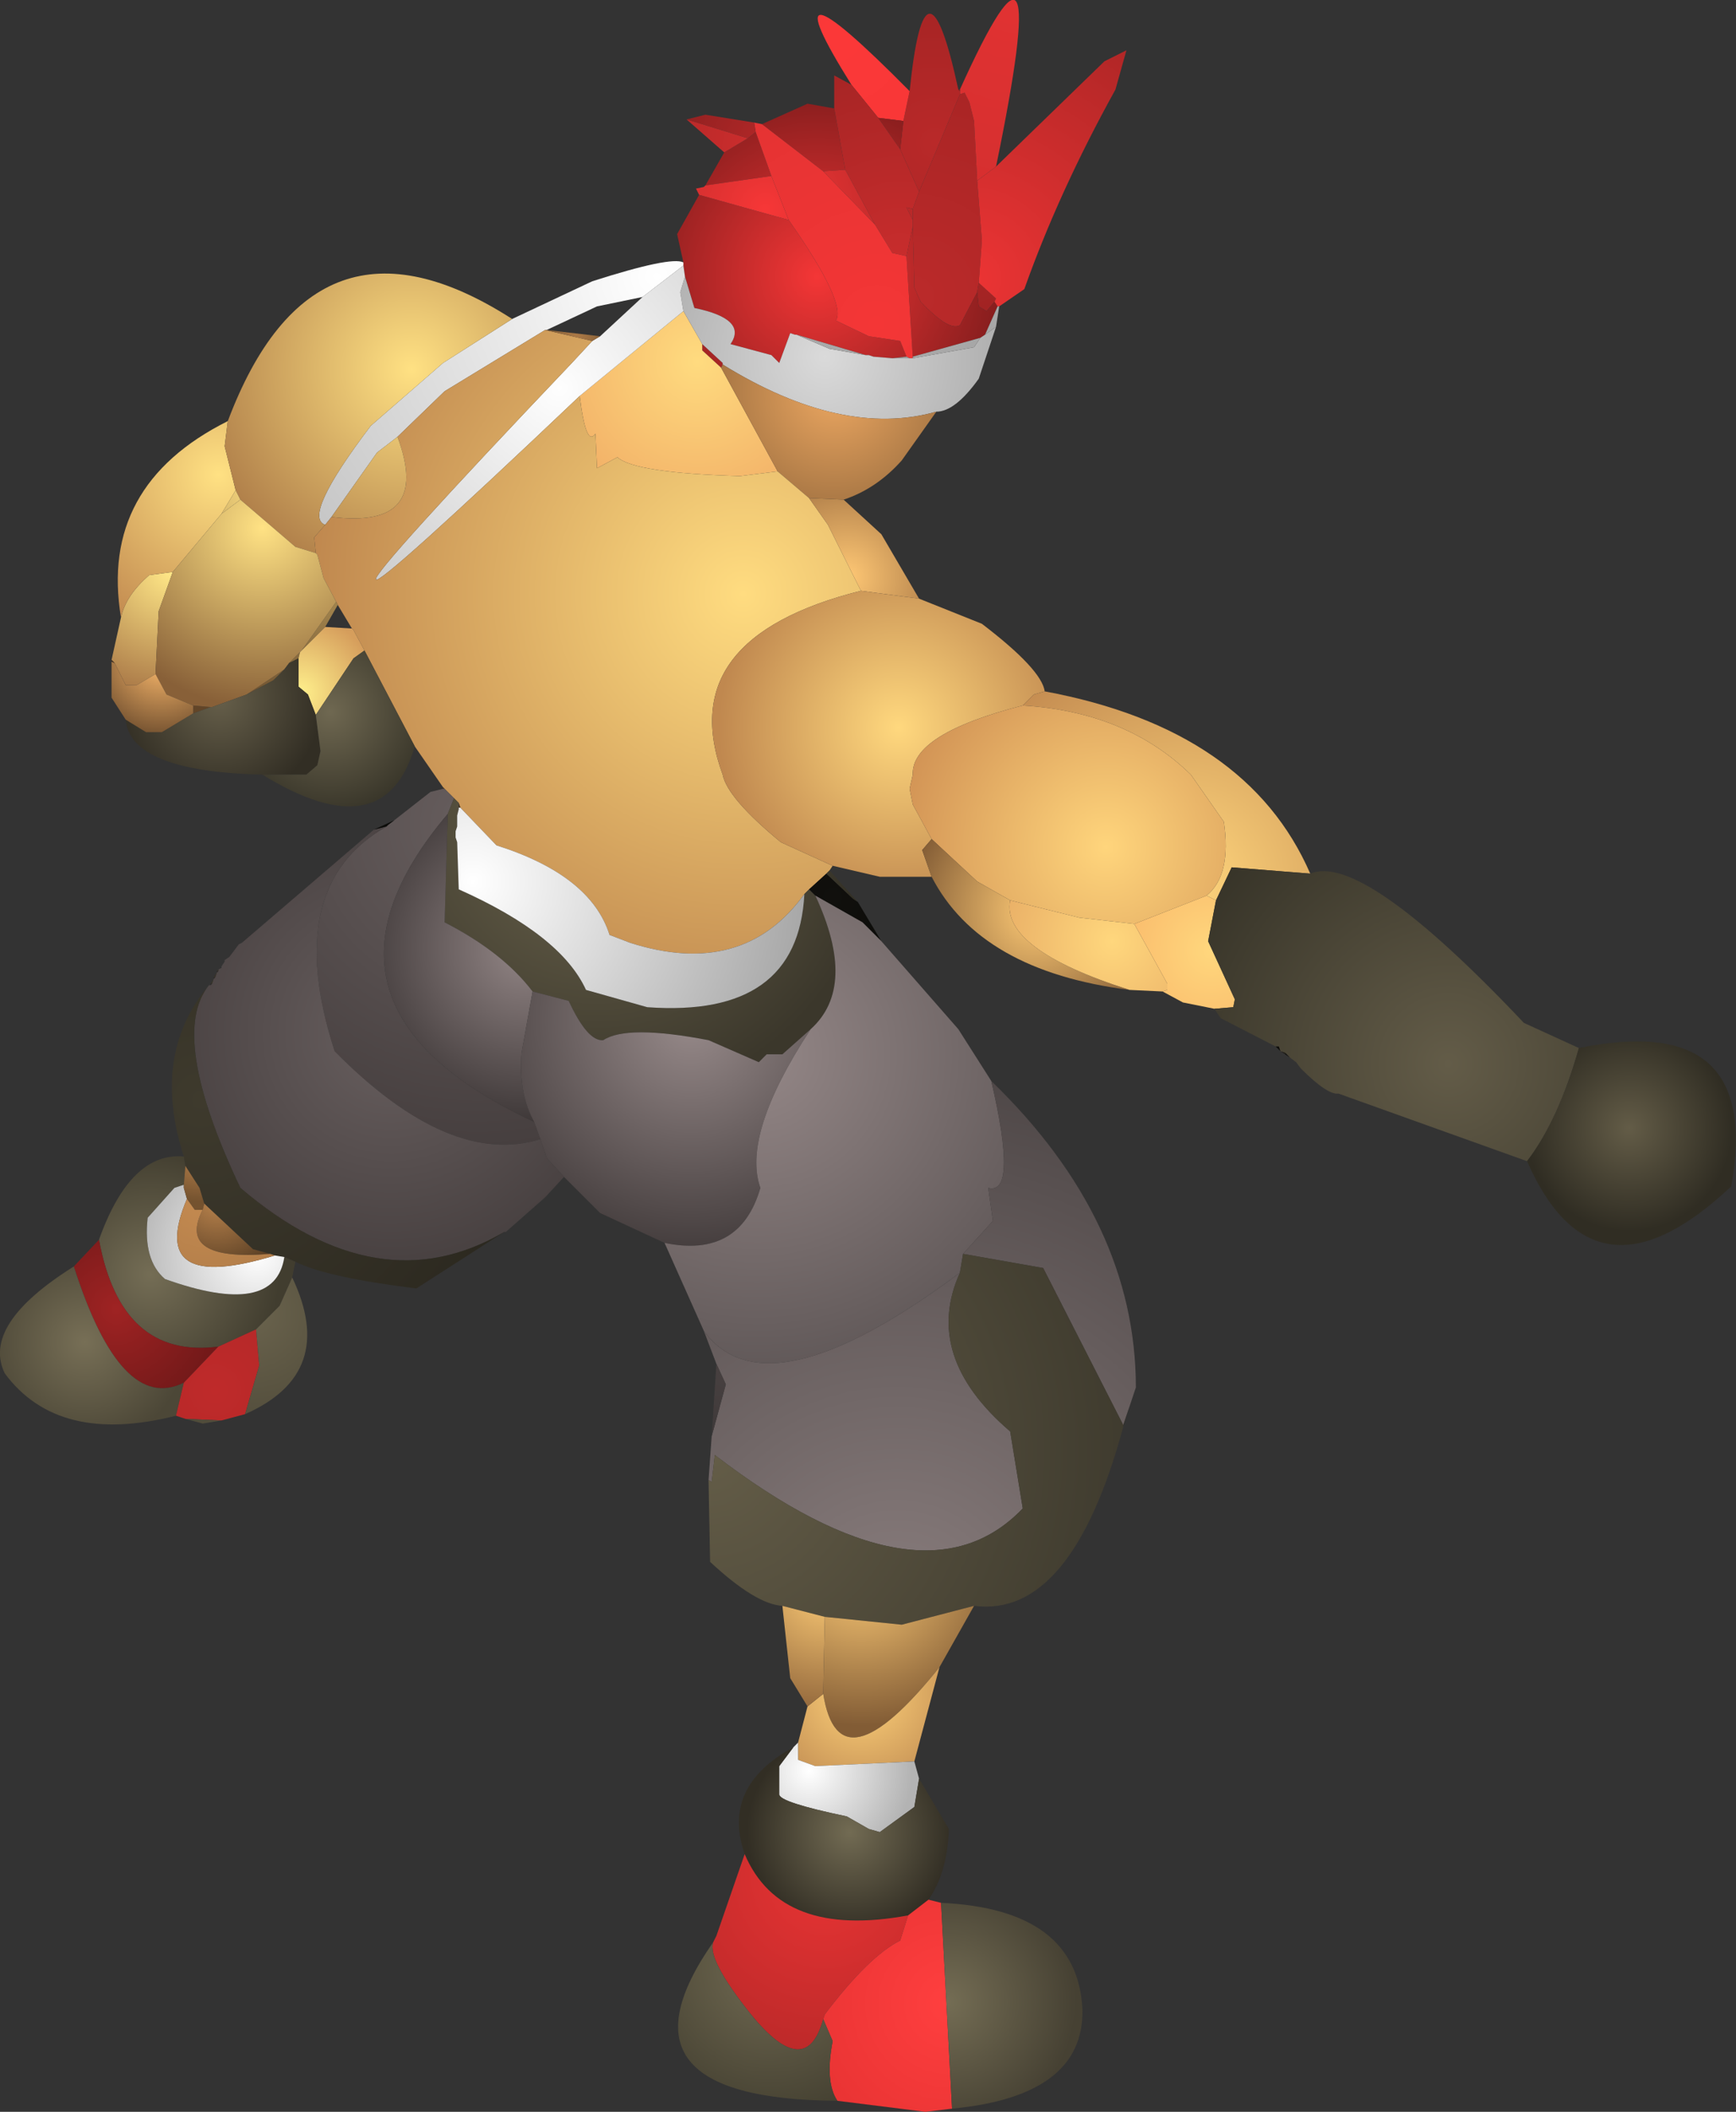 <?xml version="1.0" encoding="UTF-8" standalone="no"?>
<svg xmlns:ffdec="https://www.free-decompiler.com/flash" xmlns:xlink="http://www.w3.org/1999/xlink" ffdec:objectType="shape" height="67.2px" width="55.25px" xmlns="http://www.w3.org/2000/svg">
  <rect width="100%" height="100%" fill="#333333" stroke="none"/>
  <g transform="matrix(1.0, 0.0, 0.0, 1.0, -3.25, 44.05)">
    <path d="M32.5 -37.95 L33.8 -41.05 33.95 -41.1 34.1 -40.8 34.25 -40.2 34.35 -38.3 34.5 -36.4 34.4 -35.05 34.35 -34.75 33.8 -33.7 Q33.45 -33.5 32.55 -34.45 L32.35 -34.9 32.3 -36.85 32.3 -37.05 32.3 -37.4 32.5 -37.95" fill="url(#gradient0)" fill-rule="evenodd" stroke="none"/>
    <path d="M33.8 -41.15 L33.8 -41.2 Q36.85 -47.95 34.95 -38.75 L34.35 -38.3 34.25 -40.2 34.1 -40.8 33.95 -41.1 33.8 -41.05 33.8 -41.15" fill="url(#gradient1)" fill-rule="evenodd" stroke="none"/>
    <path d="M33.75 -41.2 L33.8 -41.15 33.8 -41.05 32.5 -37.95 31.9 -39.3 32.0 -40.2 32.2 -41.15 Q32.7 -46.05 33.75 -41.2 M34.35 -34.75 L34.4 -35.05 34.95 -34.55 34.9 -34.45 34.65 -34.15 34.4 -34.3 34.35 -34.75" fill="url(#gradient2)" fill-rule="evenodd" stroke="none"/>
    <path d="M33.8 -41.15 L33.75 -41.2 33.8 -41.2 33.8 -41.15" fill="url(#gradient3)" fill-rule="evenodd" stroke="none"/>
    <path d="M32.2 -41.15 L32.0 -40.2 31.2 -40.3 30.35 -41.35 Q27.5 -45.9 32.2 -41.15" fill="url(#gradient4)" fill-rule="evenodd" stroke="none"/>
    <path d="M32.0 -40.2 L31.9 -39.3 31.2 -40.3 32.0 -40.2 M27.5 -40.1 L28.95 -40.75 29.8 -40.6 30.15 -38.65 29.45 -38.6 27.5 -40.1 M32.1 -35.9 L32.3 -36.85 32.35 -34.9 32.55 -34.45 Q33.45 -33.5 33.8 -33.7 L34.35 -34.75 34.4 -34.3 34.65 -34.15 34.9 -34.45 35.0 -34.3 34.6 -33.4 34.45 -33.3 32.3 -32.7 32.1 -35.9 M27.3 -39.85 L27.8 -38.45 25.7 -38.15 26.3 -39.2 27.05 -39.65 27.3 -39.85 M28.35 -37.05 Q30.2 -34.4 29.85 -33.85 L30.9 -33.35 31.9 -33.2 32.1 -32.7 31.65 -32.65 31.05 -32.7 30.9 -32.75 30.8 -32.75 28.6 -33.4 28.55 -33.4 28.4 -33.45 28.05 -32.5 27.8 -32.75 26.5 -33.1 Q27.05 -33.9 25.35 -34.25 L25.05 -35.25 25.0 -35.6 25.0 -35.7 24.8 -36.6 25.5 -37.85 28.35 -37.05 M26.2 -32.35 L25.6 -32.9 25.6 -33.1 26.25 -32.5 26.25 -32.45 26.2 -32.35" fill="url(#gradient5)" fill-rule="evenodd" stroke="none"/>
    <path d="M31.9 -39.3 L32.5 -37.95 32.3 -37.4 32.1 -37.45 32.3 -37.05 32.3 -36.85 32.1 -35.9 31.65 -36.0 31.1 -36.9 30.15 -38.65 29.8 -40.6 29.8 -41.65 30.35 -41.35 31.2 -40.3 31.9 -39.3" fill="url(#gradient6)" fill-rule="evenodd" stroke="none"/>
    <path d="M32.3 -37.05 L32.1 -37.45 32.3 -37.4 32.3 -37.05 M30.15 -38.65 L31.1 -36.9 29.45 -38.6 30.15 -38.65 M27.8 -38.45 L28.35 -37.05 25.5 -37.85 25.4 -38.05 25.65 -38.1 25.7 -38.15 27.8 -38.45" fill="url(#gradient7)" fill-rule="evenodd" stroke="none"/>
    <path d="M34.35 -38.3 L34.95 -38.75 38.4 -42.1 39.1 -42.45 38.75 -41.2 Q36.95 -37.95 35.85 -34.85 L35.05 -34.3 35.0 -34.3 34.9 -34.45 34.95 -34.55 34.4 -35.05 34.5 -36.4 34.35 -38.3" fill="url(#gradient8)" fill-rule="evenodd" stroke="none"/>
    <path d="M31.1 -36.9 L31.65 -36.0 32.1 -35.9 32.3 -32.7 32.3 -32.65 32.2 -32.65 32.1 -32.7 31.9 -33.2 30.9 -33.35 29.85 -33.85 Q30.2 -34.4 28.35 -37.05 L27.8 -38.45 27.3 -39.85 27.25 -40.15 27.5 -40.1 29.45 -38.6 31.1 -36.9" fill="url(#gradient9)" fill-rule="evenodd" stroke="none"/>
    <path d="M27.25 -40.15 L27.3 -39.85 27.05 -39.65 25.1 -40.25 25.7 -40.4 27.25 -40.15" fill="url(#gradient10)" fill-rule="evenodd" stroke="none"/>
    <path d="M27.05 -39.65 L26.3 -39.2 25.1 -40.25 27.05 -39.65" fill="url(#gradient11)" fill-rule="evenodd" stroke="none"/>
    <path d="M25.6 -33.1 L25.6 -32.9 26.2 -32.35 28.0 -29.05 26.8 -28.9 Q23.45 -29.0 22.9 -29.5 L22.25 -29.15 22.2 -30.25 Q21.9 -29.8 21.7 -31.45 L25.0 -34.15 25.6 -33.1" fill="url(#gradient12)" fill-rule="evenodd" stroke="none"/>
    <path d="M32.2 -32.65 L32.3 -32.65 34.25 -33.0 34.45 -33.3 34.6 -33.4 34.95 -33.65 34.4 -32.0 Q33.65 -30.95 33.05 -30.95 30.05 -30.1 26.25 -32.45 L26.25 -32.5 25.6 -33.1 25.0 -34.15 24.9 -34.75 25.05 -35.25 25.35 -34.25 Q27.05 -33.9 26.5 -33.1 L27.8 -32.75 28.05 -32.5 28.4 -33.45 28.55 -33.4 28.6 -33.4 29.65 -32.95 30.8 -32.75 30.9 -32.75 31.05 -32.7 31.65 -32.65 32.2 -32.65" fill="url(#gradient13)" fill-rule="evenodd" stroke="none"/>
    <path d="M26.2 -32.35 L26.25 -32.45 Q30.05 -30.1 33.05 -30.95 L31.95 -29.4 Q31.15 -28.5 30.1 -28.15 L29.0 -28.2 28.0 -29.05 26.2 -32.35" fill="url(#gradient14)" fill-rule="evenodd" stroke="none"/>
    <path d="M32.1 -32.7 L32.2 -32.65 31.65 -32.65 32.1 -32.7 M32.3 -32.65 L32.3 -32.7 34.45 -33.3 34.25 -33.0 32.3 -32.65 M28.6 -33.4 L30.8 -32.75 29.65 -32.95 28.6 -33.4 M35.0 -34.3 L35.05 -34.3 34.95 -33.65 34.6 -33.4 35.0 -34.3" fill="url(#gradient15)" fill-rule="evenodd" stroke="none"/>
    <path d="M25.0 -34.15 L21.7 -31.45 Q8.85 -19.25 21.45 -32.5 L22.1 -33.2 22.35 -33.35 23.7 -34.6 25.0 -35.6 25.05 -35.25 24.9 -34.75 25.0 -34.15" fill="url(#gradient16)" fill-rule="evenodd" stroke="none"/>
    <path d="M25.0 -35.6 L23.7 -34.6 22.25 -34.3 20.65 -33.55 20.6 -33.55 17.4 -31.6 15.9 -30.15 15.25 -29.65 13.8 -27.6 13.6 -27.35 Q12.85 -27.6 15.05 -30.5 L17.35 -32.5 19.55 -33.9 22.1 -35.1 Q24.6 -35.9 25.0 -35.7 L25.0 -35.6" fill="url(#gradient17)" fill-rule="evenodd" stroke="none"/>
    <path d="M21.7 -31.45 Q21.9 -29.8 22.2 -30.25 L22.25 -29.15 22.9 -29.5 Q23.45 -29.0 26.8 -28.9 L28.0 -29.05 29.0 -28.2 29.6 -27.35 30.65 -25.25 Q24.65 -23.75 26.25 -19.4 26.4 -18.65 28.1 -17.25 L29.75 -16.5 29.65 -16.35 29.55 -16.25 29.0 -15.75 28.85 -15.6 Q26.9 -12.9 23.3 -14.05 L22.65 -14.3 Q22.05 -16.2 19.05 -17.15 L17.9 -18.35 17.85 -18.5 17.7 -18.65 17.4 -18.95 17.35 -19.0 16.45 -20.3 14.85 -23.35 14.5 -24.0 14.45 -24.05 14.0 -24.8 13.95 -24.9 13.55 -25.65 13.35 -26.4 13.3 -26.45 13.25 -26.95 13.6 -27.35 13.8 -27.6 Q17.0 -27.2 15.9 -30.15 L17.4 -31.6 20.6 -33.55 22.1 -33.2 21.45 -32.5 Q8.85 -19.25 21.7 -31.45" fill="url(#gradient18)" fill-rule="evenodd" stroke="none"/>
    <path d="M22.35 -33.35 L22.1 -33.2 20.6 -33.55 20.65 -33.55 22.35 -33.35" fill="url(#gradient19)" fill-rule="evenodd" stroke="none"/>
    <path d="M29.0 -28.2 L30.1 -28.15 31.3 -27.05 32.5 -25.0 30.65 -25.25 29.6 -27.35 29.0 -28.2" fill="url(#gradient20)" fill-rule="evenodd" stroke="none"/>
    <path d="M30.65 -25.25 L32.5 -25.0 34.5 -24.2 Q36.4 -22.75 36.5 -22.05 L36.15 -21.95 35.8 -21.6 Q32.25 -20.7 32.3 -19.4 L32.2 -18.95 32.3 -18.45 32.9 -17.35 32.6 -17.0 32.9 -16.15 31.25 -16.15 29.75 -16.5 28.1 -17.25 Q26.4 -18.65 26.25 -19.4 24.65 -23.75 30.65 -25.25" fill="url(#gradient21)" fill-rule="evenodd" stroke="none"/>
    <path d="M7.1 -24.4 Q7.25 -25.1 8.0 -25.75 L8.75 -25.85 8.3 -24.6 8.2 -22.6 7.6 -22.25 7.25 -22.25 6.9 -22.95 6.8 -23.05 7.1 -24.4" fill="url(#gradient22)" fill-rule="evenodd" stroke="none"/>
    <path d="M8.75 -25.85 L8.0 -25.75 Q7.25 -25.1 7.1 -24.4 6.4 -28.6 10.5 -30.65 L10.4 -29.85 10.75 -28.45 10.3 -27.7 8.75 -25.85" fill="url(#gradient23)" fill-rule="evenodd" stroke="none"/>
    <path d="M19.55 -33.9 L17.35 -32.5 15.05 -30.5 Q12.85 -27.6 13.6 -27.35 L13.25 -26.95 13.3 -26.45 12.65 -26.65 10.9 -28.15 10.75 -28.45 10.4 -29.85 10.5 -30.65 Q13.25 -37.95 19.55 -33.9 M13.8 -27.6 L15.25 -29.65 15.9 -30.15 Q17.0 -27.2 13.8 -27.6" fill="url(#gradient24)" fill-rule="evenodd" stroke="none"/>
    <path d="M10.3 -27.7 L10.75 -28.45 10.9 -28.15 10.3 -27.7 M13.95 -24.9 L14.0 -24.8 13.6 -24.1 12.85 -23.35 13.95 -24.9 M12.75 -23.1 L12.45 -22.95 12.8 -23.3 12.75 -23.1 M12.3 -22.75 L11.95 -22.4 11.1 -21.95 12.3 -22.75 M9.95 -21.55 L9.4 -21.35 9.4 -21.6 9.95 -21.55" fill="url(#gradient25)" fill-rule="evenodd" stroke="none"/>
    <path d="M8.75 -25.85 L10.3 -27.7 10.9 -28.15 12.65 -26.65 13.3 -26.45 13.35 -26.4 13.55 -25.65 13.95 -24.9 12.85 -23.35 12.8 -23.3 12.45 -22.95 12.3 -22.75 11.1 -21.95 10.0 -21.55 9.95 -21.55 9.4 -21.6 8.55 -21.95 8.2 -22.6 8.3 -24.6 8.75 -25.85" fill="url(#gradient26)" fill-rule="evenodd" stroke="none"/>
    <path d="M17.35 -19.0 L17.4 -18.95 17.35 -18.95 17.35 -19.0 M17.85 -18.5 L17.9 -18.35 17.85 -18.35 17.85 -18.5" fill="url(#gradient27)" fill-rule="evenodd" stroke="none"/>
    <path d="M17.4 -18.95 L17.7 -18.65 17.5 -18.15 Q12.35 -12.05 20.25 -8.35 L20.45 -7.8 Q17.55 -6.9 13.9 -10.6 12.2 -15.85 15.55 -17.75 L15.6 -17.8 15.8 -17.95 16.95 -18.85 17.35 -18.95 17.4 -18.95" fill="url(#gradient28)" fill-rule="evenodd" stroke="none"/>
    <path d="M14.45 -24.05 L14.5 -24.0 14.85 -23.35 14.5 -23.1 13.3 -21.3 13.05 -21.95 12.75 -22.2 12.75 -23.1 12.8 -23.3 12.85 -23.35 13.6 -24.1 14.45 -24.05" fill="url(#gradient29)" fill-rule="evenodd" stroke="none"/>
    <path d="M12.75 -23.1 L12.75 -22.2 13.05 -21.95 13.3 -21.3 13.45 -20.15 13.35 -19.7 13.0 -19.4 11.6 -19.4 Q7.4 -19.5 7.25 -21.15 L7.9 -20.75 8.4 -20.75 9.4 -21.35 9.95 -21.55 10.0 -21.55 11.1 -21.95 11.95 -22.4 12.3 -22.75 12.45 -22.95 12.75 -23.1" fill="url(#gradient30)" fill-rule="evenodd" stroke="none"/>
    <path d="M14.85 -23.35 L16.45 -20.3 Q15.5 -17.0 11.6 -19.4 L13.0 -19.4 13.35 -19.7 13.45 -20.15 13.3 -21.3 14.5 -23.1 14.85 -23.35" fill="url(#gradient31)" fill-rule="evenodd" stroke="none"/>
    <path d="M15.55 -17.75 Q12.2 -15.85 13.9 -10.6 17.55 -6.9 20.45 -7.8 L20.65 -7.2 21.2 -6.6 20.6 -5.95 19.35 -4.85 19.3 -4.85 Q15.3 -2.5 10.9 -6.25 8.6 -11.1 9.9 -12.7 L9.95 -12.7 10.0 -12.75 10.05 -12.9 10.1 -12.95 10.15 -13.1 10.2 -13.15 10.2 -13.2 10.3 -13.25 10.3 -13.3 10.4 -13.45 10.4 -13.5 10.55 -13.6 10.85 -14.0 10.95 -14.05 15.15 -17.65 15.55 -17.75" fill="url(#gradient32)" fill-rule="evenodd" stroke="none"/>
    <path d="M10.2 -13.15 L10.15 -13.1 10.15 -13.15 10.2 -13.15 M10.1 -12.95 L10.05 -12.9 10.05 -12.95 10.1 -12.95 M10.0 -12.75 L9.95 -12.7 9.95 -12.75 10.0 -12.75" fill="url(#gradient33)" fill-rule="evenodd" stroke="none"/>
    <path d="M10.2 -13.2 L10.2 -13.15 10.15 -13.15 10.2 -13.2 M10.15 -13.1 L10.1 -12.95 10.05 -12.95 10.15 -13.1 M10.05 -12.9 L10.0 -12.75 9.95 -12.75 10.05 -12.9 M9.9 -12.7 Q8.6 -11.1 10.9 -6.25 15.3 -2.5 19.3 -4.85 L16.5 -3.05 Q13.65 -3.4 12.65 -3.9 L12.3 -4.05 12.0 -4.1 11.85 -4.15 11.3 -4.3 9.75 -5.75 9.6 -6.25 9.15 -6.95 9.1 -7.25 Q8.05 -10.5 9.9 -12.7" fill="url(#gradient34)" fill-rule="evenodd" stroke="none"/>
    <path d="M17.7 -18.65 L17.85 -18.5 17.85 -18.35 17.85 -18.3 17.8 -18.1 17.8 -17.75 17.75 -17.6 17.75 -17.4 17.8 -17.25 17.85 -15.75 Q21.1 -14.3 21.9 -12.55 L23.85 -12.0 Q28.65 -11.65 28.85 -15.6 L29.0 -15.75 29.2 -15.55 Q30.55 -12.65 29.05 -11.3 L28.15 -10.5 27.65 -10.5 27.4 -10.25 25.8 -10.95 Q23.2 -11.45 22.45 -10.95 21.95 -10.9 21.35 -12.2 L20.2 -12.5 Q19.25 -13.75 17.4 -14.7 L17.5 -18.15 17.7 -18.65" fill="url(#gradient35)" fill-rule="evenodd" stroke="none"/>
    <path d="M17.9 -18.35 L19.05 -17.15 Q22.05 -16.2 22.65 -14.3 L23.3 -14.05 Q26.9 -12.9 28.85 -15.6 28.65 -11.65 23.85 -12.0 L21.9 -12.55 Q21.1 -14.3 17.85 -15.75 L17.8 -17.25 17.75 -17.4 17.75 -17.6 17.8 -17.75 17.8 -18.1 17.85 -18.3 17.85 -18.35 17.9 -18.35" fill="url(#gradient36)" fill-rule="evenodd" stroke="none"/>
    <path d="M15.8 -17.95 L15.6 -17.8 15.55 -17.75 15.15 -17.65 15.8 -17.95" fill="url(#gradient37)" fill-rule="evenodd" stroke="none"/>
    <path d="M20.25 -8.35 Q12.35 -12.05 17.5 -18.15 L17.4 -14.7 Q19.25 -13.75 20.2 -12.5 L19.85 -10.55 Q19.75 -9.25 20.25 -8.35" fill="url(#gradient38)" fill-rule="evenodd" stroke="none"/>
    <path d="M6.9 -22.95 L7.25 -22.25 7.6 -22.25 8.2 -22.6 8.55 -21.95 9.4 -21.6 9.4 -21.35 8.4 -20.75 7.9 -20.75 7.25 -21.15 6.8 -21.85 6.8 -23.0 6.9 -22.95" fill="url(#gradient39)" fill-rule="evenodd" stroke="none"/>
    <path d="M6.8 -23.05 L6.9 -22.95 6.8 -23.0 6.8 -23.05" fill="url(#gradient40)" fill-rule="evenodd" stroke="none"/>
    <path d="M9.15 -6.95 L9.1 -6.35 8.8 -6.25 7.95 -5.3 Q7.8 -3.95 8.5 -3.35 12.0 -2.1 12.3 -4.05 L12.65 -3.9 12.55 -3.4 12.15 -2.5 11.4 -1.75 10.2 -1.2 Q7.1 -0.8 6.4 -4.6 7.4 -7.4 9.1 -7.25 L9.15 -6.95" fill="url(#gradient41)" fill-rule="evenodd" stroke="none"/>
    <path d="M9.1 -6.35 L9.1 -6.25 9.2 -5.9 Q7.9 -2.85 12.0 -4.1 L12.3 -4.05 Q12.0 -2.1 8.5 -3.35 7.8 -3.95 7.95 -5.3 L8.8 -6.25 9.1 -6.35" fill="url(#gradient42)" fill-rule="evenodd" stroke="none"/>
    <path d="M9.1 -6.35 L9.15 -6.95 9.6 -6.25 9.75 -5.75 9.7 -5.55 9.45 -5.55 9.2 -5.9 9.1 -6.25 9.1 -6.35" fill="url(#gradient43)" fill-rule="evenodd" stroke="none"/>
    <path d="M9.7 -5.55 L9.75 -5.75 11.3 -4.3 11.85 -4.15 Q8.85 -3.9 9.7 -5.55" fill="url(#gradient44)" fill-rule="evenodd" stroke="none"/>
    <path d="M9.2 -5.9 L9.45 -5.55 9.7 -5.55 Q8.85 -3.9 11.85 -4.15 L12.0 -4.1 Q7.9 -2.85 9.2 -5.9" fill="url(#gradient45)" fill-rule="evenodd" stroke="none"/>
    <path d="M6.4 -4.6 Q7.1 -0.8 10.2 -1.2 L9.1 -0.05 Q7.1 0.95 5.6 -3.75 L6.4 -4.6" fill="url(#gradient46)" fill-rule="evenodd" stroke="none"/>
    <path d="M5.6 -3.75 Q7.1 0.95 9.1 -0.05 L8.85 1.0 Q5.1 1.95 3.4 -0.35 2.65 -1.9 5.6 -3.75" fill="url(#gradient47)" fill-rule="evenodd" stroke="none"/>
    <path d="M20.45 -7.8 L20.25 -8.35 Q19.75 -9.25 19.85 -10.55 L20.2 -12.5 21.35 -12.2 Q21.95 -10.9 22.45 -10.95 23.2 -11.45 25.8 -10.95 L27.4 -10.25 27.65 -10.5 28.15 -10.5 29.05 -11.3 Q26.85 -7.95 27.45 -6.25 26.8 -4.0 24.4 -4.5 L22.35 -5.45 21.2 -6.6 20.65 -7.2 20.45 -7.8" fill="url(#gradient48)" fill-rule="evenodd" stroke="none"/>
    <path d="M10.2 -1.2 L11.4 -1.75 11.5 -0.6 11.05 0.95 10.3 1.15 9.15 1.1 8.85 1.0 9.1 -0.05 10.2 -1.2" fill="url(#gradient49)" fill-rule="evenodd" stroke="none"/>
    <path d="M11.4 -1.75 L12.15 -2.5 12.55 -3.4 Q14.0 -0.35 11.05 0.95 L11.5 -0.6 11.4 -1.75 M10.3 1.15 L9.7 1.25 9.15 1.1 10.3 1.15" fill="url(#gradient50)" fill-rule="evenodd" stroke="none"/>
    <path d="M35.8 -21.6 L36.15 -21.95 36.5 -22.05 Q42.95 -20.85 44.95 -16.25 L42.45 -16.45 41.95 -15.4 41.65 -15.55 Q42.45 -16.2 42.2 -17.9 L41.15 -19.4 Q39.1 -21.4 35.8 -21.6" fill="url(#gradient51)" fill-rule="evenodd" stroke="none"/>
    <path d="M32.9 -17.35 L32.3 -18.45 32.2 -18.95 32.3 -19.4 Q32.25 -20.7 35.8 -21.6 39.1 -21.4 41.15 -19.4 L42.2 -17.9 Q42.45 -16.2 41.65 -15.55 L39.35 -14.65 37.6 -14.85 35.4 -15.4 34.35 -16.0 32.9 -17.35" fill="url(#gradient52)" fill-rule="evenodd" stroke="none"/>
    <path d="M32.9 -17.35 L34.35 -16.0 35.4 -15.4 Q35.1 -13.85 39.2 -12.55 34.45 -13.15 32.9 -16.15 L32.6 -17.0 32.9 -17.35" fill="url(#gradient53)" fill-rule="evenodd" stroke="none"/>
    <path d="M29.0 -15.75 L29.55 -16.25 30.4 -15.45 30.55 -15.35 31.3 -14.1 30.7 -14.7 29.2 -15.55 29.0 -15.75" fill="url(#gradient54)" fill-rule="evenodd" stroke="none"/>
    <path d="M29.05 -11.3 Q30.55 -12.65 29.2 -15.55 L30.7 -14.7 31.3 -14.1 33.75 -11.3 34.8 -9.65 Q35.65 -6.0 34.7 -6.25 L34.85 -5.2 33.9 -4.15 33.8 -3.55 Q27.65 1.05 25.65 -1.7 L24.4 -4.5 Q26.8 -4.0 27.45 -6.25 26.85 -7.95 29.05 -11.3" fill="url(#gradient55)" fill-rule="evenodd" stroke="none"/>
    <path d="M29.55 -16.25 L29.65 -16.35 30.55 -15.35 30.4 -15.45 29.55 -16.25" fill="url(#gradient56)" fill-rule="evenodd" stroke="none"/>
    <path d="M35.4 -15.4 L37.6 -14.85 39.35 -14.65 40.4 -12.75 40.4 -12.55 40.25 -12.5 39.2 -12.55 Q35.1 -13.85 35.4 -15.4" fill="url(#gradient57)" fill-rule="evenodd" stroke="none"/>
    <path d="M39.35 -14.65 L41.65 -15.55 41.95 -15.4 41.7 -14.1 42.55 -12.25 42.5 -12.0 41.9 -11.95 40.9 -12.15 40.25 -12.5 40.4 -12.55 40.4 -12.75 39.35 -14.65" fill="url(#gradient58)" fill-rule="evenodd" stroke="none"/>
    <path d="M25.65 -1.7 Q27.65 1.05 33.8 -3.55 32.6 -0.9 35.4 1.5 L35.8 3.95 Q32.6 7.3 26.0 2.25 L25.9 3.1 25.8 3.05 25.9 1.65 26.35 0.0 26.05 -0.65 25.65 -1.7 M33.9 -4.15 L34.85 -5.2 34.7 -6.25 Q35.65 -6.0 34.8 -9.65 39.4 -5.2 39.4 0.1 L39.2 0.7 39.0 1.3 36.45 -3.7 33.9 -4.15" fill="url(#gradient59)" fill-rule="evenodd" stroke="none"/>
    <path d="M33.8 -3.55 L33.9 -4.15 36.45 -3.7 39.0 1.3 39.0 1.35 Q37.35 7.45 34.25 7.05 L31.95 7.65 29.5 7.4 28.15 7.05 Q27.3 7.0 25.85 5.65 L25.8 3.05 25.9 3.1 26.0 2.25 Q32.6 7.3 35.8 3.95 L35.4 1.5 Q32.6 -0.9 33.8 -3.55" fill="url(#gradient60)" fill-rule="evenodd" stroke="none"/>
    <path d="M41.95 -15.4 L42.45 -16.45 44.95 -16.25 Q46.6 -16.95 51.75 -11.5 L53.5 -10.7 Q52.85 -8.4 51.85 -7.1 L45.85 -9.25 Q45.5 -9.2 44.65 -10.05 L44.5 -10.25 44.3 -10.4 44.15 -10.55 44.0 -10.6 43.95 -10.75 43.85 -10.75 42.1 -11.65 41.9 -11.95 42.5 -12.0 42.55 -12.25 41.7 -14.1 41.95 -15.4" fill="url(#gradient61)" fill-rule="evenodd" stroke="none"/>
    <path d="M43.85 -10.75 L43.95 -10.75 44.0 -10.6 43.85 -10.75 M44.15 -10.55 L44.3 -10.4 44.15 -10.5 44.15 -10.55" fill="url(#gradient62)" fill-rule="evenodd" stroke="none"/>
    <path d="M44.0 -10.6 L44.15 -10.55 44.15 -10.5 44.0 -10.6" fill="url(#gradient63)" fill-rule="evenodd" stroke="none"/>
    <path d="M51.85 -7.1 Q52.85 -8.4 53.5 -10.7 59.35 -11.9 58.35 -6.3 54.0 -2.2 51.85 -7.1" fill="url(#gradient64)" fill-rule="evenodd" stroke="none"/>
    <path d="M39.0 1.3 L39.2 0.7 39.0 1.35 39.0 1.3" fill="url(#gradient65)" fill-rule="evenodd" stroke="none"/>
    <path d="M29.5 7.4 L31.95 7.65 34.25 7.05 33.15 9.0 Q29.95 13.0 29.45 9.85 L29.5 7.4" fill="url(#gradient66)" fill-rule="evenodd" stroke="none"/>
    <path d="M33.15 9.0 L32.35 12.0 29.2 12.15 28.65 11.95 28.65 11.4 28.95 10.25 29.45 9.85 Q29.95 13.0 33.15 9.0" fill="url(#gradient67)" fill-rule="evenodd" stroke="none"/>
    <path d="M26.05 -0.65 L26.35 0.0 25.9 1.65 26.05 -0.65" fill="url(#gradient68)" fill-rule="evenodd" stroke="none"/>
    <path d="M28.95 10.25 L28.4 9.35 28.15 7.05 29.5 7.4 29.45 9.85 28.95 10.25" fill="url(#gradient69)" fill-rule="evenodd" stroke="none"/>
    <path d="M32.35 12.0 L32.5 12.55 32.35 13.45 31.25 14.25 30.9 14.15 30.2 13.75 Q28.05 13.3 28.05 13.05 L28.05 12.15 28.5 11.55 28.65 11.4 28.65 11.95 29.2 12.15 32.35 12.0" fill="url(#gradient70)" fill-rule="evenodd" stroke="none"/>
    <path d="M32.5 12.55 L33.45 14.15 Q33.4 15.55 32.8 16.4 L32.15 16.9 Q28.1 17.65 26.95 14.95 26.2 12.8 28.5 11.55 L28.05 12.15 28.05 13.05 Q28.05 13.3 30.2 13.75 L30.9 14.15 31.25 14.25 32.35 13.45 32.5 12.55" fill="url(#gradient71)" fill-rule="evenodd" stroke="none"/>
    <path d="M25.95 17.75 L26.05 17.55 26.95 14.95 Q28.1 17.65 32.15 16.9 L31.9 17.7 Q30.9 18.2 29.5 20.05 L29.45 20.2 Q28.9 22.2 27.15 20.05 25.75 18.3 25.95 17.75" fill="url(#gradient72)" fill-rule="evenodd" stroke="none"/>
    <path d="M32.8 16.4 L33.2 16.5 33.55 23.05 32.7 23.15 29.9 22.8 Q29.5 22.2 29.75 20.9 L29.45 20.2 29.5 20.05 Q30.9 18.2 31.9 17.7 L32.15 16.9 32.8 16.4" fill="url(#gradient73)" fill-rule="evenodd" stroke="none"/>
    <path d="M29.9 22.8 Q22.45 22.75 25.95 17.75 25.75 18.3 27.15 20.05 28.9 22.2 29.45 20.2 L29.75 20.9 Q29.5 22.2 29.9 22.8" fill="url(#gradient74)" fill-rule="evenodd" stroke="none"/>
    <path d="M33.2 16.5 Q37.55 16.7 37.7 19.9 37.75 22.65 33.55 23.05 L33.2 16.5" fill="url(#gradient75)" fill-rule="evenodd" stroke="none"/>
  </g>
  <defs>
    <radialGradient cx="0" cy="0" gradientTransform="matrix(0.008, 0.0, 0.0, 0.008, 32.35, -34.6)" gradientUnits="userSpaceOnUse" id="gradient0" r="819.2" spreadMethod="pad">
      <stop offset="0.0" stop-color="#bb2a2a"/>
      <stop offset="1.0" stop-color="#aa2525"/>
    </radialGradient>
    <radialGradient cx="0" cy="0" gradientTransform="matrix(0.008, 0.0, 0.0, 0.008, 35.5, -44.1)" gradientUnits="userSpaceOnUse" id="gradient1" r="819.2" spreadMethod="pad">
      <stop offset="0.0" stop-color="#e13232"/>
      <stop offset="1.0" stop-color="#d52f2f"/>
    </radialGradient>
    <radialGradient cx="0" cy="0" gradientTransform="matrix(0.007, 0.0, 0.0, 0.007, 33.0, -39.5)" gradientUnits="userSpaceOnUse" id="gradient2" r="819.2" spreadMethod="pad">
      <stop offset="0.0" stop-color="#b92929"/>
      <stop offset="1.0" stop-color="#a12323"/>
    </radialGradient>
    <radialGradient cx="0" cy="0" gradientTransform="matrix(0.003, 0.0, 0.0, 0.003, 33.75, -41.25)" gradientUnits="userSpaceOnUse" id="gradient3" r="819.2" spreadMethod="pad">
      <stop offset="0.0" stop-color="#851d1d"/>
      <stop offset="1.0" stop-color="#7c1c1c"/>
    </radialGradient>
    <radialGradient cx="0" cy="0" gradientTransform="matrix(0.005, 0.0, 0.0, 0.005, 29.95, -42.8)" gradientUnits="userSpaceOnUse" id="gradient4" r="819.2" spreadMethod="pad">
      <stop offset="0.0" stop-color="#fb3838"/>
      <stop offset="1.0" stop-color="#f83737"/>
    </radialGradient>
    <radialGradient cx="0" cy="0" gradientTransform="matrix(0.007, 0.0, 0.0, 0.007, 29.25, -35.25)" gradientUnits="userSpaceOnUse" id="gradient5" r="819.2" spreadMethod="pad">
      <stop offset="0.0" stop-color="#f43636"/>
      <stop offset="1.0" stop-color="#891e1e"/>
    </radialGradient>
    <radialGradient cx="0" cy="0" gradientTransform="matrix(0.008, 0.0, 0.0, 0.008, 31.9, -35.4)" gradientUnits="userSpaceOnUse" id="gradient6" r="819.2" spreadMethod="pad">
      <stop offset="0.0" stop-color="#ca2d2d"/>
      <stop offset="1.0" stop-color="#a72525"/>
    </radialGradient>
    <radialGradient cx="0" cy="0" gradientTransform="matrix(0.006, 0.0, 0.0, 0.006, 27.6, -37.4)" gradientUnits="userSpaceOnUse" id="gradient7" r="819.2" spreadMethod="pad">
      <stop offset="0.0" stop-color="#f73737"/>
      <stop offset="1.0" stop-color="#b42828"/>
    </radialGradient>
    <radialGradient cx="0" cy="0" gradientTransform="matrix(0.011, 0.0, 0.0, 0.011, 34.15, -35.2)" gradientUnits="userSpaceOnUse" id="gradient8" r="819.2" spreadMethod="pad">
      <stop offset="0.0" stop-color="#ec3434"/>
      <stop offset="1.0" stop-color="#af2626"/>
    </radialGradient>
    <radialGradient cx="0" cy="0" gradientTransform="matrix(0.009, 0.0, 0.0, 0.009, 31.15, -33.75)" gradientUnits="userSpaceOnUse" id="gradient9" r="819.2" spreadMethod="pad">
      <stop offset="0.0" stop-color="#f43636"/>
      <stop offset="1.0" stop-color="#e53333"/>
    </radialGradient>
    <radialGradient cx="0" cy="0" gradientTransform="matrix(0.004, 0.0, 0.0, 0.004, 28.15, -39.3)" gradientUnits="userSpaceOnUse" id="gradient10" r="819.2" spreadMethod="pad">
      <stop offset="0.0" stop-color="#b82929"/>
      <stop offset="1.0" stop-color="#932121"/>
    </radialGradient>
    <radialGradient cx="0" cy="0" gradientTransform="matrix(0.004, 0.0, 0.0, 0.004, 28.15, -39.3)" gradientUnits="userSpaceOnUse" id="gradient11" r="819.2" spreadMethod="pad">
      <stop offset="0.0" stop-color="#d32f2f"/>
      <stop offset="1.0" stop-color="#ba2929"/>
    </radialGradient>
    <radialGradient cx="0" cy="0" gradientTransform="matrix(0.006, 0.0, 0.0, 0.006, 25.45, -32.55)" gradientUnits="userSpaceOnUse" id="gradient12" r="819.2" spreadMethod="pad">
      <stop offset="0.0" stop-color="#ffdb7f"/>
      <stop offset="1.0" stop-color="#f2b067"/>
    </radialGradient>
    <radialGradient cx="0" cy="0" gradientTransform="matrix(0.007, 0.0, 0.0, 0.007, 29.5, -32.7)" gradientUnits="userSpaceOnUse" id="gradient13" r="819.2" spreadMethod="pad">
      <stop offset="0.0" stop-color="#dadada"/>
      <stop offset="1.0" stop-color="#aeaeae"/>
    </radialGradient>
    <radialGradient cx="0" cy="0" gradientTransform="matrix(0.005, 0.0, 0.0, 0.005, 29.8, -31.6)" gradientUnits="userSpaceOnUse" id="gradient14" r="819.2" spreadMethod="pad">
      <stop offset="0.0" stop-color="#eca761"/>
      <stop offset="1.0" stop-color="#a07141"/>
    </radialGradient>
    <radialGradient cx="0" cy="0" gradientTransform="matrix(0.007, 0.0, 0.0, 0.007, 29.65, -33.05)" gradientUnits="userSpaceOnUse" id="gradient15" r="819.2" spreadMethod="pad">
      <stop offset="0.0" stop-color="#a9a9a9"/>
      <stop offset="1.0" stop-color="#a7a7a7"/>
    </radialGradient>
    <radialGradient cx="0" cy="0" gradientTransform="matrix(0.01, 0.0, 0.0, 0.01, 21.05, -31.7)" gradientUnits="userSpaceOnUse" id="gradient16" r="819.2" spreadMethod="pad">
      <stop offset="0.0" stop-color="#fefefe"/>
      <stop offset="1.0" stop-color="#cecece"/>
    </radialGradient>
    <radialGradient cx="0" cy="0" gradientTransform="matrix(0.016, 0.0, 0.0, 0.016, 24.15, -35.25)" gradientUnits="userSpaceOnUse" id="gradient17" r="819.2" spreadMethod="pad">
      <stop offset="0.0" stop-color="#ffffff"/>
      <stop offset="1.0" stop-color="#c7c7c7"/>
    </radialGradient>
    <radialGradient cx="0" cy="0" gradientTransform="matrix(0.017, 0.0, 0.0, 0.017, 26.9, -25.15)" gradientUnits="userSpaceOnUse" id="gradient18" r="819.2" spreadMethod="pad">
      <stop offset="0.0" stop-color="#ffdc80"/>
      <stop offset="1.0" stop-color="#bf874e"/>
    </radialGradient>
    <radialGradient cx="0" cy="0" gradientTransform="matrix(0.002, 0.0, 0.0, 0.002, 21.6, -33.3)" gradientUnits="userSpaceOnUse" id="gradient19" r="819.2" spreadMethod="pad">
      <stop offset="0.0" stop-color="#ac7a47"/>
      <stop offset="1.0" stop-color="#67492a"/>
    </radialGradient>
    <radialGradient cx="0" cy="0" gradientTransform="matrix(0.004, 0.0, 0.0, 0.004, 30.2, -25.7)" gradientUnits="userSpaceOnUse" id="gradient20" r="819.2" spreadMethod="pad">
      <stop offset="0.0" stop-color="#ffc875"/>
      <stop offset="1.0" stop-color="#a87745"/>
    </radialGradient>
    <radialGradient cx="0" cy="0" gradientTransform="matrix(0.007, 0.0, 0.0, 0.007, 31.85, -20.9)" gradientUnits="userSpaceOnUse" id="gradient21" r="819.2" spreadMethod="pad">
      <stop offset="0.0" stop-color="#ffd87e"/>
      <stop offset="1.0" stop-color="#c0884f"/>
    </radialGradient>
    <radialGradient cx="0" cy="0" gradientTransform="matrix(0.005, 0.0, 0.0, 0.005, 8.65, -25.85)" gradientUnits="userSpaceOnUse" id="gradient22" r="819.2" spreadMethod="pad">
      <stop offset="0.0" stop-color="#ffe787"/>
      <stop offset="1.0" stop-color="#a77545"/>
    </radialGradient>
    <radialGradient cx="0" cy="0" gradientTransform="matrix(0.007, 0.0, 0.0, 0.007, 10.2, -28.95)" gradientUnits="userSpaceOnUse" id="gradient23" r="819.2" spreadMethod="pad">
      <stop offset="0.0" stop-color="#ffe183"/>
      <stop offset="1.0" stop-color="#c0874e"/>
    </radialGradient>
    <radialGradient cx="0" cy="0" gradientTransform="matrix(0.009, 0.0, 0.0, 0.009, 16.35, -32.3)" gradientUnits="userSpaceOnUse" id="gradient24" r="819.2" spreadMethod="pad">
      <stop offset="0.0" stop-color="#ffe183"/>
      <stop offset="1.0" stop-color="#ab7946"/>
    </radialGradient>
    <radialGradient cx="0" cy="0" gradientTransform="matrix(0.009, 0.0, 0.0, 0.009, 11.75, -28.65)" gradientUnits="userSpaceOnUse" id="gradient25" r="819.2" spreadMethod="pad">
      <stop offset="0.0" stop-color="#ffdf82"/>
      <stop offset="1.0" stop-color="#624528"/>
    </radialGradient>
    <radialGradient cx="0" cy="0" gradientTransform="matrix(0.007, 0.0, 0.0, 0.007, 11.6, -27.25)" gradientUnits="userSpaceOnUse" id="gradient26" r="819.2" spreadMethod="pad">
      <stop offset="0.0" stop-color="#ffe284"/>
      <stop offset="1.0" stop-color="#886038"/>
    </radialGradient>
    <radialGradient cx="0" cy="0" gradientTransform="matrix(0.008, 0.0, 0.0, 0.008, 15.25, -22.7)" gradientUnits="userSpaceOnUse" id="gradient27" r="819.2" spreadMethod="pad">
      <stop offset="0.0" stop-color="#9b6d3f"/>
      <stop offset="1.0" stop-color="#261b10"/>
    </radialGradient>
    <radialGradient cx="0" cy="0" gradientTransform="matrix(0.013, 0.0, 0.0, 0.013, 18.45, -17.85)" gradientUnits="userSpaceOnUse" id="gradient28" r="819.2" spreadMethod="pad">
      <stop offset="0.0" stop-color="#675e5e"/>
      <stop offset="1.0" stop-color="#453e3e"/>
    </radialGradient>
    <radialGradient cx="0" cy="0" gradientTransform="matrix(0.003, 0.0, 0.0, 0.003, 12.8, -22.0)" gradientUnits="userSpaceOnUse" id="gradient29" r="819.2" spreadMethod="pad">
      <stop offset="0.0" stop-color="#fff08c"/>
      <stop offset="1.0" stop-color="#d69e5c"/>
    </radialGradient>
    <radialGradient cx="0" cy="0" gradientTransform="matrix(0.004, 0.0, 0.0, 0.004, 10.25, -21.8)" gradientUnits="userSpaceOnUse" id="gradient30" r="819.2" spreadMethod="pad">
      <stop offset="0.0" stop-color="#665f4a"/>
      <stop offset="1.0" stop-color="#322e24"/>
    </radialGradient>
    <radialGradient cx="0" cy="0" gradientTransform="matrix(0.004, 0.0, 0.0, 0.004, 13.75, -21.4)" gradientUnits="userSpaceOnUse" id="gradient31" r="819.2" spreadMethod="pad">
      <stop offset="0.0" stop-color="#6f6851"/>
      <stop offset="1.0" stop-color="#383529"/>
    </radialGradient>
    <radialGradient cx="0" cy="0" gradientTransform="matrix(0.01, 0.0, 0.0, 0.01, 15.7, -11.2)" gradientUnits="userSpaceOnUse" id="gradient32" r="819.2" spreadMethod="pad">
      <stop offset="0.0" stop-color="#685f5f"/>
      <stop offset="1.0" stop-color="#453e3e"/>
    </radialGradient>
    <radialGradient cx="0" cy="0" gradientTransform="matrix(0.008, 0.0, 0.0, 0.008, 14.0, -16.85)" gradientUnits="userSpaceOnUse" id="gradient33" r="819.2" spreadMethod="pad">
      <stop offset="0.0" stop-color="#433d3d"/>
      <stop offset="1.0" stop-color="#242121"/>
    </radialGradient>
    <radialGradient cx="0" cy="0" gradientTransform="matrix(0.013, 0.0, 0.0, 0.013, 9.65, -9.05)" gradientUnits="userSpaceOnUse" id="gradient34" r="819.2" spreadMethod="pad">
      <stop offset="0.0" stop-color="#3e3a2d"/>
      <stop offset="1.0" stop-color="#2b281f"/>
    </radialGradient>
    <radialGradient cx="0" cy="0" gradientTransform="matrix(0.011, 0.0, 0.0, 0.011, 22.25, -17.9)" gradientUnits="userSpaceOnUse" id="gradient35" r="819.2" spreadMethod="pad">
      <stop offset="0.0" stop-color="#6c654e"/>
      <stop offset="1.0" stop-color="#3b372b"/>
    </radialGradient>
    <radialGradient cx="0" cy="0" gradientTransform="matrix(0.013, 0.0, 0.0, 0.013, 18.3, -16.0)" gradientUnits="userSpaceOnUse" id="gradient36" r="819.2" spreadMethod="pad">
      <stop offset="0.0" stop-color="#ffffff"/>
      <stop offset="1.0" stop-color="#a7a7a7"/>
    </radialGradient>
    <radialGradient cx="0" cy="0" gradientTransform="matrix(0.016, 0.0, 0.0, 0.016, 13.95, -16.65)" gradientUnits="userSpaceOnUse" id="gradient37" r="819.2" spreadMethod="pad">
      <stop offset="0.0" stop-color="#0c0c09"/>
      <stop offset="1.0" stop-color="#0c0c09"/>
    </radialGradient>
    <radialGradient cx="0" cy="0" gradientTransform="matrix(0.007, 0.0, 0.0, 0.007, 20.0, -13.9)" gradientUnits="userSpaceOnUse" id="gradient38" r="819.2" spreadMethod="pad">
      <stop offset="0.0" stop-color="#938686"/>
      <stop offset="1.0" stop-color="#3c3636"/>
    </radialGradient>
    <radialGradient cx="0" cy="0" gradientTransform="matrix(0.003, 0.0, 0.0, 0.003, 8.4, -23.05)" gradientUnits="userSpaceOnUse" id="gradient39" r="819.2" spreadMethod="pad">
      <stop offset="0.0" stop-color="#ffbc6e"/>
      <stop offset="1.0" stop-color="#72502f"/>
    </radialGradient>
    <radialGradient cx="0" cy="0" gradientTransform="matrix(0.004, 0.0, 0.0, 0.004, 7.6, -25.5)" gradientUnits="userSpaceOnUse" id="gradient40" r="819.2" spreadMethod="pad">
      <stop offset="0.0" stop-color="#9a6d3f"/>
      <stop offset="1.0" stop-color="#261b10"/>
    </radialGradient>
    <radialGradient cx="0" cy="0" gradientTransform="matrix(0.005, 0.0, 0.0, 0.005, 8.05, -3.5)" gradientUnits="userSpaceOnUse" id="gradient41" r="819.2" spreadMethod="pad">
      <stop offset="0.0" stop-color="#746d55"/>
      <stop offset="1.0" stop-color="#413d2f"/>
    </radialGradient>
    <radialGradient cx="0" cy="0" gradientTransform="matrix(0.005, 0.0, 0.0, 0.005, 11.45, -4.15)" gradientUnits="userSpaceOnUse" id="gradient42" r="819.2" spreadMethod="pad">
      <stop offset="0.0" stop-color="#ffffff"/>
      <stop offset="1.0" stop-color="#b3b3b3"/>
    </radialGradient>
    <radialGradient cx="0" cy="0" gradientTransform="matrix(0.002, 0.0, 0.0, 0.002, 9.6, -7.45)" gradientUnits="userSpaceOnUse" id="gradient43" r="819.2" spreadMethod="pad">
      <stop offset="0.0" stop-color="#bb844d"/>
      <stop offset="1.0" stop-color="#74522f"/>
    </radialGradient>
    <radialGradient cx="0" cy="0" gradientTransform="matrix(0.003, 0.0, 0.0, 0.003, 10.15, -5.85)" gradientUnits="userSpaceOnUse" id="gradient44" r="819.2" spreadMethod="pad">
      <stop offset="0.0" stop-color="#bb844d"/>
      <stop offset="1.0" stop-color="#543b22"/>
    </radialGradient>
    <radialGradient cx="0" cy="0" gradientTransform="matrix(0.004, 0.0, 0.0, 0.004, 9.8, -6.0)" gradientUnits="userSpaceOnUse" id="gradient45" r="819.2" spreadMethod="pad">
      <stop offset="0.0" stop-color="#c58b51"/>
      <stop offset="1.0" stop-color="#b07c48"/>
    </radialGradient>
    <radialGradient cx="0" cy="0" gradientTransform="matrix(0.004, 0.0, 0.0, 0.004, 6.95, -2.4)" gradientUnits="userSpaceOnUse" id="gradient46" r="819.2" spreadMethod="pad">
      <stop offset="0.0" stop-color="#9f2323"/>
      <stop offset="1.0" stop-color="#731919"/>
    </radialGradient>
    <radialGradient cx="0" cy="0" gradientTransform="matrix(0.004, 0.0, 0.0, 0.004, 5.95, -1.35)" gradientUnits="userSpaceOnUse" id="gradient47" r="819.2" spreadMethod="pad">
      <stop offset="0.0" stop-color="#776f56"/>
      <stop offset="1.0" stop-color="#4c4737"/>
    </radialGradient>
    <radialGradient cx="0" cy="0" gradientTransform="matrix(0.009, 0.0, 0.0, 0.009, 25.25, -11.6)" gradientUnits="userSpaceOnUse" id="gradient48" r="819.2" spreadMethod="pad">
      <stop offset="0.0" stop-color="#978a8a"/>
      <stop offset="1.0" stop-color="#443d3d"/>
    </radialGradient>
    <radialGradient cx="0" cy="0" gradientTransform="matrix(0.004, 0.0, 0.0, 0.004, 10.1, 0.2)" gradientUnits="userSpaceOnUse" id="gradient49" r="819.2" spreadMethod="pad">
      <stop offset="0.0" stop-color="#bf2a2a"/>
      <stop offset="1.0" stop-color="#b32828"/>
    </radialGradient>
    <radialGradient cx="0" cy="0" gradientTransform="matrix(0.005, 0.0, 0.0, 0.005, 11.25, -2.25)" gradientUnits="userSpaceOnUse" id="gradient50" r="819.2" spreadMethod="pad">
      <stop offset="0.0" stop-color="#6a634d"/>
      <stop offset="1.0" stop-color="#4f4a39"/>
    </radialGradient>
    <radialGradient cx="0" cy="0" gradientTransform="matrix(0.01, 0.0, 0.0, 0.01, 41.0, -15.95)" gradientUnits="userSpaceOnUse" id="gradient51" r="819.2" spreadMethod="pad">
      <stop offset="0.0" stop-color="#ffd67d"/>
      <stop offset="1.0" stop-color="#c2894f"/>
    </radialGradient>
    <radialGradient cx="0" cy="0" gradientTransform="matrix(0.008, 0.0, 0.0, 0.008, 38.45, -17.1)" gradientUnits="userSpaceOnUse" id="gradient52" r="819.2" spreadMethod="pad">
      <stop offset="0.0" stop-color="#ffd57c"/>
      <stop offset="1.0" stop-color="#d39556"/>
    </radialGradient>
    <radialGradient cx="0" cy="0" gradientTransform="matrix(0.005, 0.0, 0.0, 0.005, 36.25, -15.05)" gradientUnits="userSpaceOnUse" id="gradient53" r="819.2" spreadMethod="pad">
      <stop offset="0.0" stop-color="#ffcb76"/>
      <stop offset="1.0" stop-color="#865f37"/>
    </radialGradient>
    <radialGradient cx="0" cy="0" gradientTransform="matrix(0.003, 0.0, 0.0, 0.003, 29.75, -15.5)" gradientUnits="userSpaceOnUse" id="gradient54" r="819.2" spreadMethod="pad">
      <stop offset="0.0" stop-color="#11100d"/>
      <stop offset="1.0" stop-color="#0c0c09"/>
    </radialGradient>
    <radialGradient cx="0" cy="0" gradientTransform="matrix(0.013, 0.0, 0.0, 0.013, 27.35, -10.5)" gradientUnits="userSpaceOnUse" id="gradient55" r="819.2" spreadMethod="pad">
      <stop offset="0.0" stop-color="#948787"/>
      <stop offset="1.0" stop-color="#5e5656"/>
    </radialGradient>
    <radialGradient cx="0" cy="0" gradientTransform="matrix(0.003, 0.0, 0.0, 0.003, 28.4, -16.85)" gradientUnits="userSpaceOnUse" id="gradient56" r="819.2" spreadMethod="pad">
      <stop offset="0.0" stop-color="#433f31"/>
      <stop offset="1.0" stop-color="#333025"/>
    </radialGradient>
    <radialGradient cx="0" cy="0" gradientTransform="matrix(0.005, 0.0, 0.0, 0.005, 38.65, -14.1)" gradientUnits="userSpaceOnUse" id="gradient57" r="819.2" spreadMethod="pad">
      <stop offset="0.0" stop-color="#ffd77d"/>
      <stop offset="1.0" stop-color="#e7ab64"/>
    </radialGradient>
    <radialGradient cx="0" cy="0" gradientTransform="matrix(0.004, 0.0, 0.0, 0.004, 41.8, -13.8)" gradientUnits="userSpaceOnUse" id="gradient58" r="819.2" spreadMethod="pad">
      <stop offset="0.0" stop-color="#ffd77d"/>
      <stop offset="1.0" stop-color="#f9b86a"/>
    </radialGradient>
    <radialGradient cx="0" cy="0" gradientTransform="matrix(0.022, 0.0, 0.0, 0.022, 31.8, 7.45)" gradientUnits="userSpaceOnUse" id="gradient59" r="819.2" spreadMethod="pad">
      <stop offset="0.0" stop-color="#897d7d"/>
      <stop offset="1.0" stop-color="#4d4646"/>
    </radialGradient>
    <radialGradient cx="0" cy="0" gradientTransform="matrix(0.016, 0.0, 0.0, 0.016, 25.75, 2.1)" gradientUnits="userSpaceOnUse" id="gradient60" r="819.2" spreadMethod="pad">
      <stop offset="0.0" stop-color="#645d48"/>
      <stop offset="1.0" stop-color="#403c2f"/>
    </radialGradient>
    <radialGradient cx="0" cy="0" gradientTransform="matrix(0.012, 0.0, 0.0, 0.012, 49.35, -10.2)" gradientUnits="userSpaceOnUse" id="gradient61" r="819.2" spreadMethod="pad">
      <stop offset="0.0" stop-color="#635c48"/>
      <stop offset="1.0" stop-color="#353227"/>
    </radialGradient>
    <radialGradient cx="0" cy="0" gradientTransform="matrix(0.01, 0.0, 0.0, 0.01, 48.6, -8.5)" gradientUnits="userSpaceOnUse" id="gradient62" r="819.2" spreadMethod="pad">
      <stop offset="0.0" stop-color="#11100d"/>
      <stop offset="1.0" stop-color="#0c0c09"/>
    </radialGradient>
    <radialGradient cx="0" cy="0" gradientTransform="matrix(0.002, 0.0, 0.0, 0.002, 44.1, -10.7)" gradientUnits="userSpaceOnUse" id="gradient63" r="819.2" spreadMethod="pad">
      <stop offset="0.0" stop-color="#211e18"/>
      <stop offset="1.0" stop-color="#1a1813"/>
    </radialGradient>
    <radialGradient cx="0" cy="0" gradientTransform="matrix(0.004, 0.0, 0.0, 0.004, 55.1, -8.15)" gradientUnits="userSpaceOnUse" id="gradient64" r="819.2" spreadMethod="pad">
      <stop offset="0.0" stop-color="#635c47"/>
      <stop offset="1.0" stop-color="#302d23"/>
    </radialGradient>
    <radialGradient cx="0" cy="0" gradientTransform="matrix(0.003, 0.0, 0.0, 0.003, 38.95, 1.4)" gradientUnits="userSpaceOnUse" id="gradient65" r="819.2" spreadMethod="pad">
      <stop offset="0.0" stop-color="#353227"/>
      <stop offset="1.0" stop-color="#0c0c09"/>
    </radialGradient>
    <radialGradient cx="0" cy="0" gradientTransform="matrix(0.006, 0.0, 0.0, 0.006, 30.65, 5.95)" gradientUnits="userSpaceOnUse" id="gradient66" r="819.2" spreadMethod="pad">
      <stop offset="0.0" stop-color="#ffcc77"/>
      <stop offset="1.0" stop-color="#825c35"/>
    </radialGradient>
    <radialGradient cx="0" cy="0" gradientTransform="matrix(0.005, 0.0, 0.0, 0.005, 30.65, 9.8)" gradientUnits="userSpaceOnUse" id="gradient67" r="819.2" spreadMethod="pad">
      <stop offset="0.0" stop-color="#ffd27a"/>
      <stop offset="1.0" stop-color="#b6804b"/>
    </radialGradient>
    <radialGradient cx="0" cy="0" gradientTransform="matrix(0.003, 0.0, 0.0, 0.003, 26.35, -0.35)" gradientUnits="userSpaceOnUse" id="gradient68" r="819.2" spreadMethod="pad">
      <stop offset="0.0" stop-color="#474040"/>
      <stop offset="1.0" stop-color="#3d3838"/>
    </radialGradient>
    <radialGradient cx="0" cy="0" gradientTransform="matrix(0.005, 0.0, 0.0, 0.005, 29.55, 6.4)" gradientUnits="userSpaceOnUse" id="gradient69" r="819.2" spreadMethod="pad">
      <stop offset="0.0" stop-color="#ffcd77"/>
      <stop offset="1.0" stop-color="#91663b"/>
    </radialGradient>
    <radialGradient cx="0" cy="0" gradientTransform="matrix(0.004, 0.0, 0.0, 0.004, 29.0, 12.3)" gradientUnits="userSpaceOnUse" id="gradient70" r="819.2" spreadMethod="pad">
      <stop offset="0.0" stop-color="#ffffff"/>
      <stop offset="1.0" stop-color="#b3b3b3"/>
    </radialGradient>
    <radialGradient cx="0" cy="0" gradientTransform="matrix(0.004, 0.0, 0.0, 0.004, 30.3, 14.25)" gradientUnits="userSpaceOnUse" id="gradient71" r="819.2" spreadMethod="pad">
      <stop offset="0.0" stop-color="#726b53"/>
      <stop offset="1.0" stop-color="#322e24"/>
    </radialGradient>
    <radialGradient cx="0" cy="0" gradientTransform="matrix(0.007, 0.0, 0.0, 0.007, 29.5, 15.7)" gradientUnits="userSpaceOnUse" id="gradient72" r="819.2" spreadMethod="pad">
      <stop offset="0.0" stop-color="#e83434"/>
      <stop offset="1.0" stop-color="#bc2929"/>
    </radialGradient>
    <radialGradient cx="0" cy="0" gradientTransform="matrix(0.006, 0.0, 0.0, 0.006, 33.45, 19.7)" gradientUnits="userSpaceOnUse" id="gradient73" r="819.2" spreadMethod="pad">
      <stop offset="0.0" stop-color="#ff3f3f"/>
      <stop offset="1.0" stop-color="#e83333"/>
    </radialGradient>
    <radialGradient cx="0" cy="0" gradientTransform="matrix(0.006, 0.0, 0.0, 0.006, 27.75, 18.55)" gradientUnits="userSpaceOnUse" id="gradient74" r="819.2" spreadMethod="pad">
      <stop offset="0.0" stop-color="#716a52"/>
      <stop offset="1.0" stop-color="#444031"/>
    </radialGradient>
    <radialGradient cx="0" cy="0" gradientTransform="matrix(0.005, 0.0, 0.0, 0.005, 33.4, 19.65)" gradientUnits="userSpaceOnUse" id="gradient75" r="819.2" spreadMethod="pad">
      <stop offset="0.0" stop-color="#746d54"/>
      <stop offset="1.0" stop-color="#464133"/>
    </radialGradient>
  </defs>
</svg>
